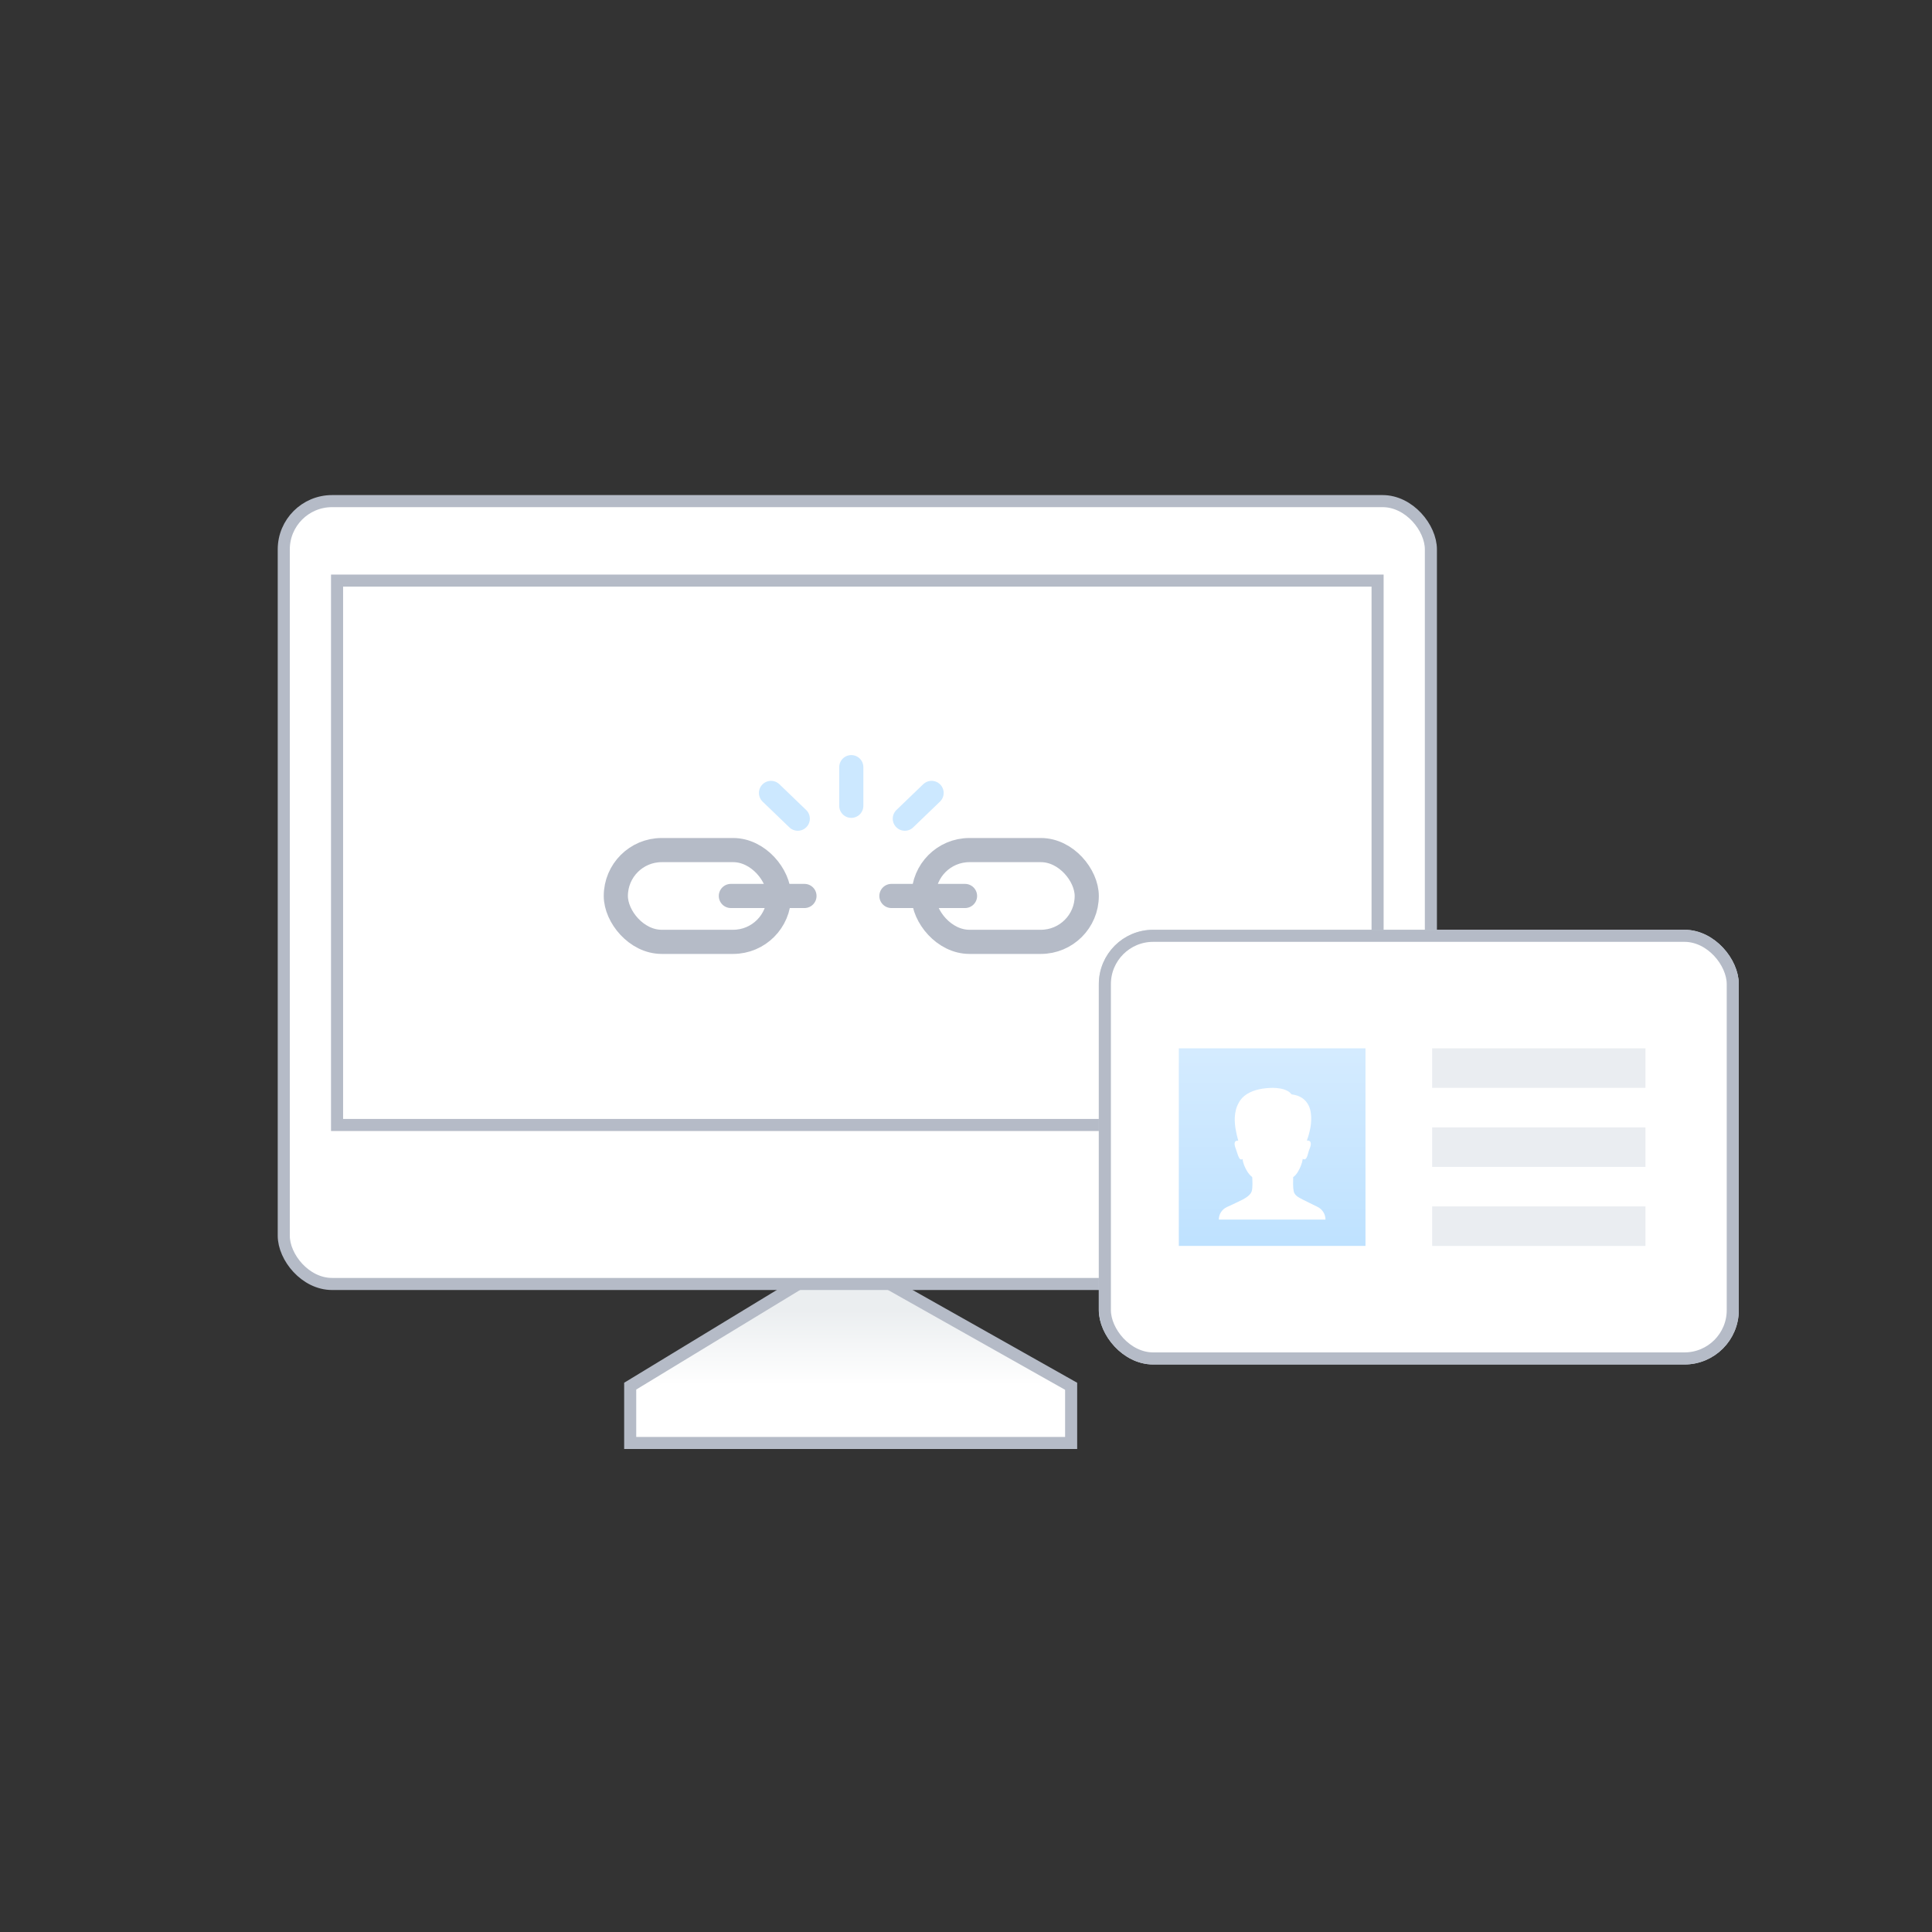 <?xml version="1.0" encoding="UTF-8"?>
<svg width="160px" height="160px" viewBox="0 0 160 160" version="1.1" xmlns="http://www.w3.org/2000/svg" xmlns:xlink="http://www.w3.org/1999/xlink">
    <rect x="0" y="0" width="160" height="160" fill="#333333" stroke="none"/>
    <!-- Generator: Sketch 51.2 (57519) - http://www.bohemiancoding.com/sketch -->
    <title>Img/Default/NoLink</title>
    <desc>Created with Sketch.</desc>
    <defs>
        <linearGradient x1="50%" y1="28.594%" x2="50%" y2="69.01%" id="linearGradient-1">
            <stop stop-color="#EBEEF0" offset="0%"></stop>
            <stop stop-color="#FFFFFF" offset="100%"></stop>
        </linearGradient>
        <linearGradient x1="50%" y1="1.813%" x2="50%" y2="97.503%" id="linearGradient-2">
            <stop stop-color="#D4EBFF" offset="0%"></stop>
            <stop stop-color="#BFE2FF" offset="100%"></stop>
        </linearGradient>
    </defs>
    <g id="Img/Default/NoLink" stroke="none" stroke-width="1" fill="none" fill-rule="evenodd">
        <g id="kzt" transform="translate(23, 41)">
            <g id="Group-14" stroke="#B5BBC7">
                <path d="M29.19,73.795 L29.19,78.5 L65.707,78.5 L65.707,73.806 L46.751,63.121 L29.19,73.795 Z" id="Rectangle-13" fill="url(#linearGradient-1)"></path>
                <g id="Group-8-Copy" fill="#FFFFFF">
                    <rect id="Rectangle-14" x="0.5" y="0.5" width="95" height="64.833" rx="4"></rect>
                </g>
                <rect id="Rectangle-15" x="4.914" y="7.083" width="86.172" height="45.083"></rect>
            </g>
            <g id="Group-12" transform="translate(27, 22)" stroke-width="2">
                <path d="M13.851,2.667 L16.068,4.8" id="Line-2" stroke="#CCE8FF" stroke-linecap="round"></path>
                <path d="M24.932,2.667 L27.149,4.8" id="Line-2" stroke="#CCE8FF" stroke-linecap="round" transform="translate(26.041, 3.733) scale(-1, 1) translate(-26.041, -3.733) "></path>
                <path d="M20.5,0.533 L20.5,3.733" id="Line-4" stroke="#CCE8FF" stroke-linecap="round"></path>
                <rect id="Rectangle-11" stroke="#B5BBC7" x="26.486" y="7.4" width="13.514" height="7.6" rx="3.8"></rect>
                <rect id="Rectangle-11" stroke="#B5BBC7" x="1" y="7.4" width="13.514" height="7.6" rx="3.8"></rect>
                <path d="M10.527,11.2 L16.622,11.2" id="Line" stroke="#B5BBC7" stroke-linecap="round"></path>
                <path d="M23.824,11.2 L29.919,11.2" id="Line" stroke="#B5BBC7" stroke-linecap="round"></path>
            </g>
            <g id="Group-13" transform="translate(68, 36)">
                <g id="Group-8-Copy" fill="#FFFFFF">
                    <rect id="Rectangle-14" stroke="#D2DADF" x="0.5" y="0.5" width="52" height="35" rx="4"></rect>
                    <rect id="Rectangle-14" stroke="#B5BBC7" x="0.5" y="0.5" width="52" height="35" rx="4"></rect>
                </g>
                <g id="Group-11" transform="translate(6.625, 9.818)">
                    <rect id="Rectangle-9" fill="url(#linearGradient-2)" x="0" y="0" width="15.458" height="16.364"></rect>
                    <rect id="Rectangle-12" fill="#EAEDF1" x="20.979" y="6.545" width="17.667" height="3.273"></rect>
                    <rect id="Rectangle-12" fill="#EAEDF1" x="20.979" y="13.091" width="17.667" height="3.273"></rect>
                    <rect id="Rectangle-12" fill="#EAEDF1" x="20.979" y="0" width="17.667" height="3.273"></rect>
                    <path d="M4.942,4.55 C4.74,4.914 4.656,5.315 4.636,5.722 C4.608,6.368 4.747,7.019 4.921,7.645 C4.518,7.623 4.587,7.985 4.732,8.359 C4.877,8.733 4.99,9.384 5.269,9.161 C5.325,9.518 5.463,9.863 5.659,10.182 C5.769,10.358 5.913,10.54 6.079,10.665 C6.091,10.872 6.131,11.53 6.038,11.831 C5.944,12.132 5.6,12.358 5.286,12.527 C5.021,12.66 4.583,12.868 3.971,13.151 L3.971,13.151 C3.569,13.337 3.312,13.739 3.312,14.182 L12.146,14.182 L12.146,14.182 C12.146,13.737 11.893,13.331 11.493,13.134 C10.936,12.86 10.526,12.658 10.264,12.527 C9.951,12.358 9.587,12.202 9.513,11.831 C9.438,11.461 9.471,11.097 9.471,10.665 C9.638,10.558 9.756,10.395 9.853,10.239 C10.055,9.906 10.208,9.537 10.264,9.155 C10.64,9.372 10.675,8.668 10.815,8.354 C10.978,7.985 11.022,7.606 10.605,7.639 C10.862,6.918 11.029,6.167 10.939,5.409 C10.89,4.958 10.709,4.5 10.32,4.194 C10.041,3.968 9.694,3.856 9.339,3.812 C9.248,3.705 9.144,3.598 9.005,3.53 C8.643,3.335 8.205,3.279 7.78,3.273 C7.036,3.285 6.264,3.398 5.644,3.786 C5.331,3.981 5.088,4.244 4.942,4.55 Z" id="Fill-10" fill="#FFFFFF"></path>
                </g>
            </g>
        </g>
    </g>
</svg>